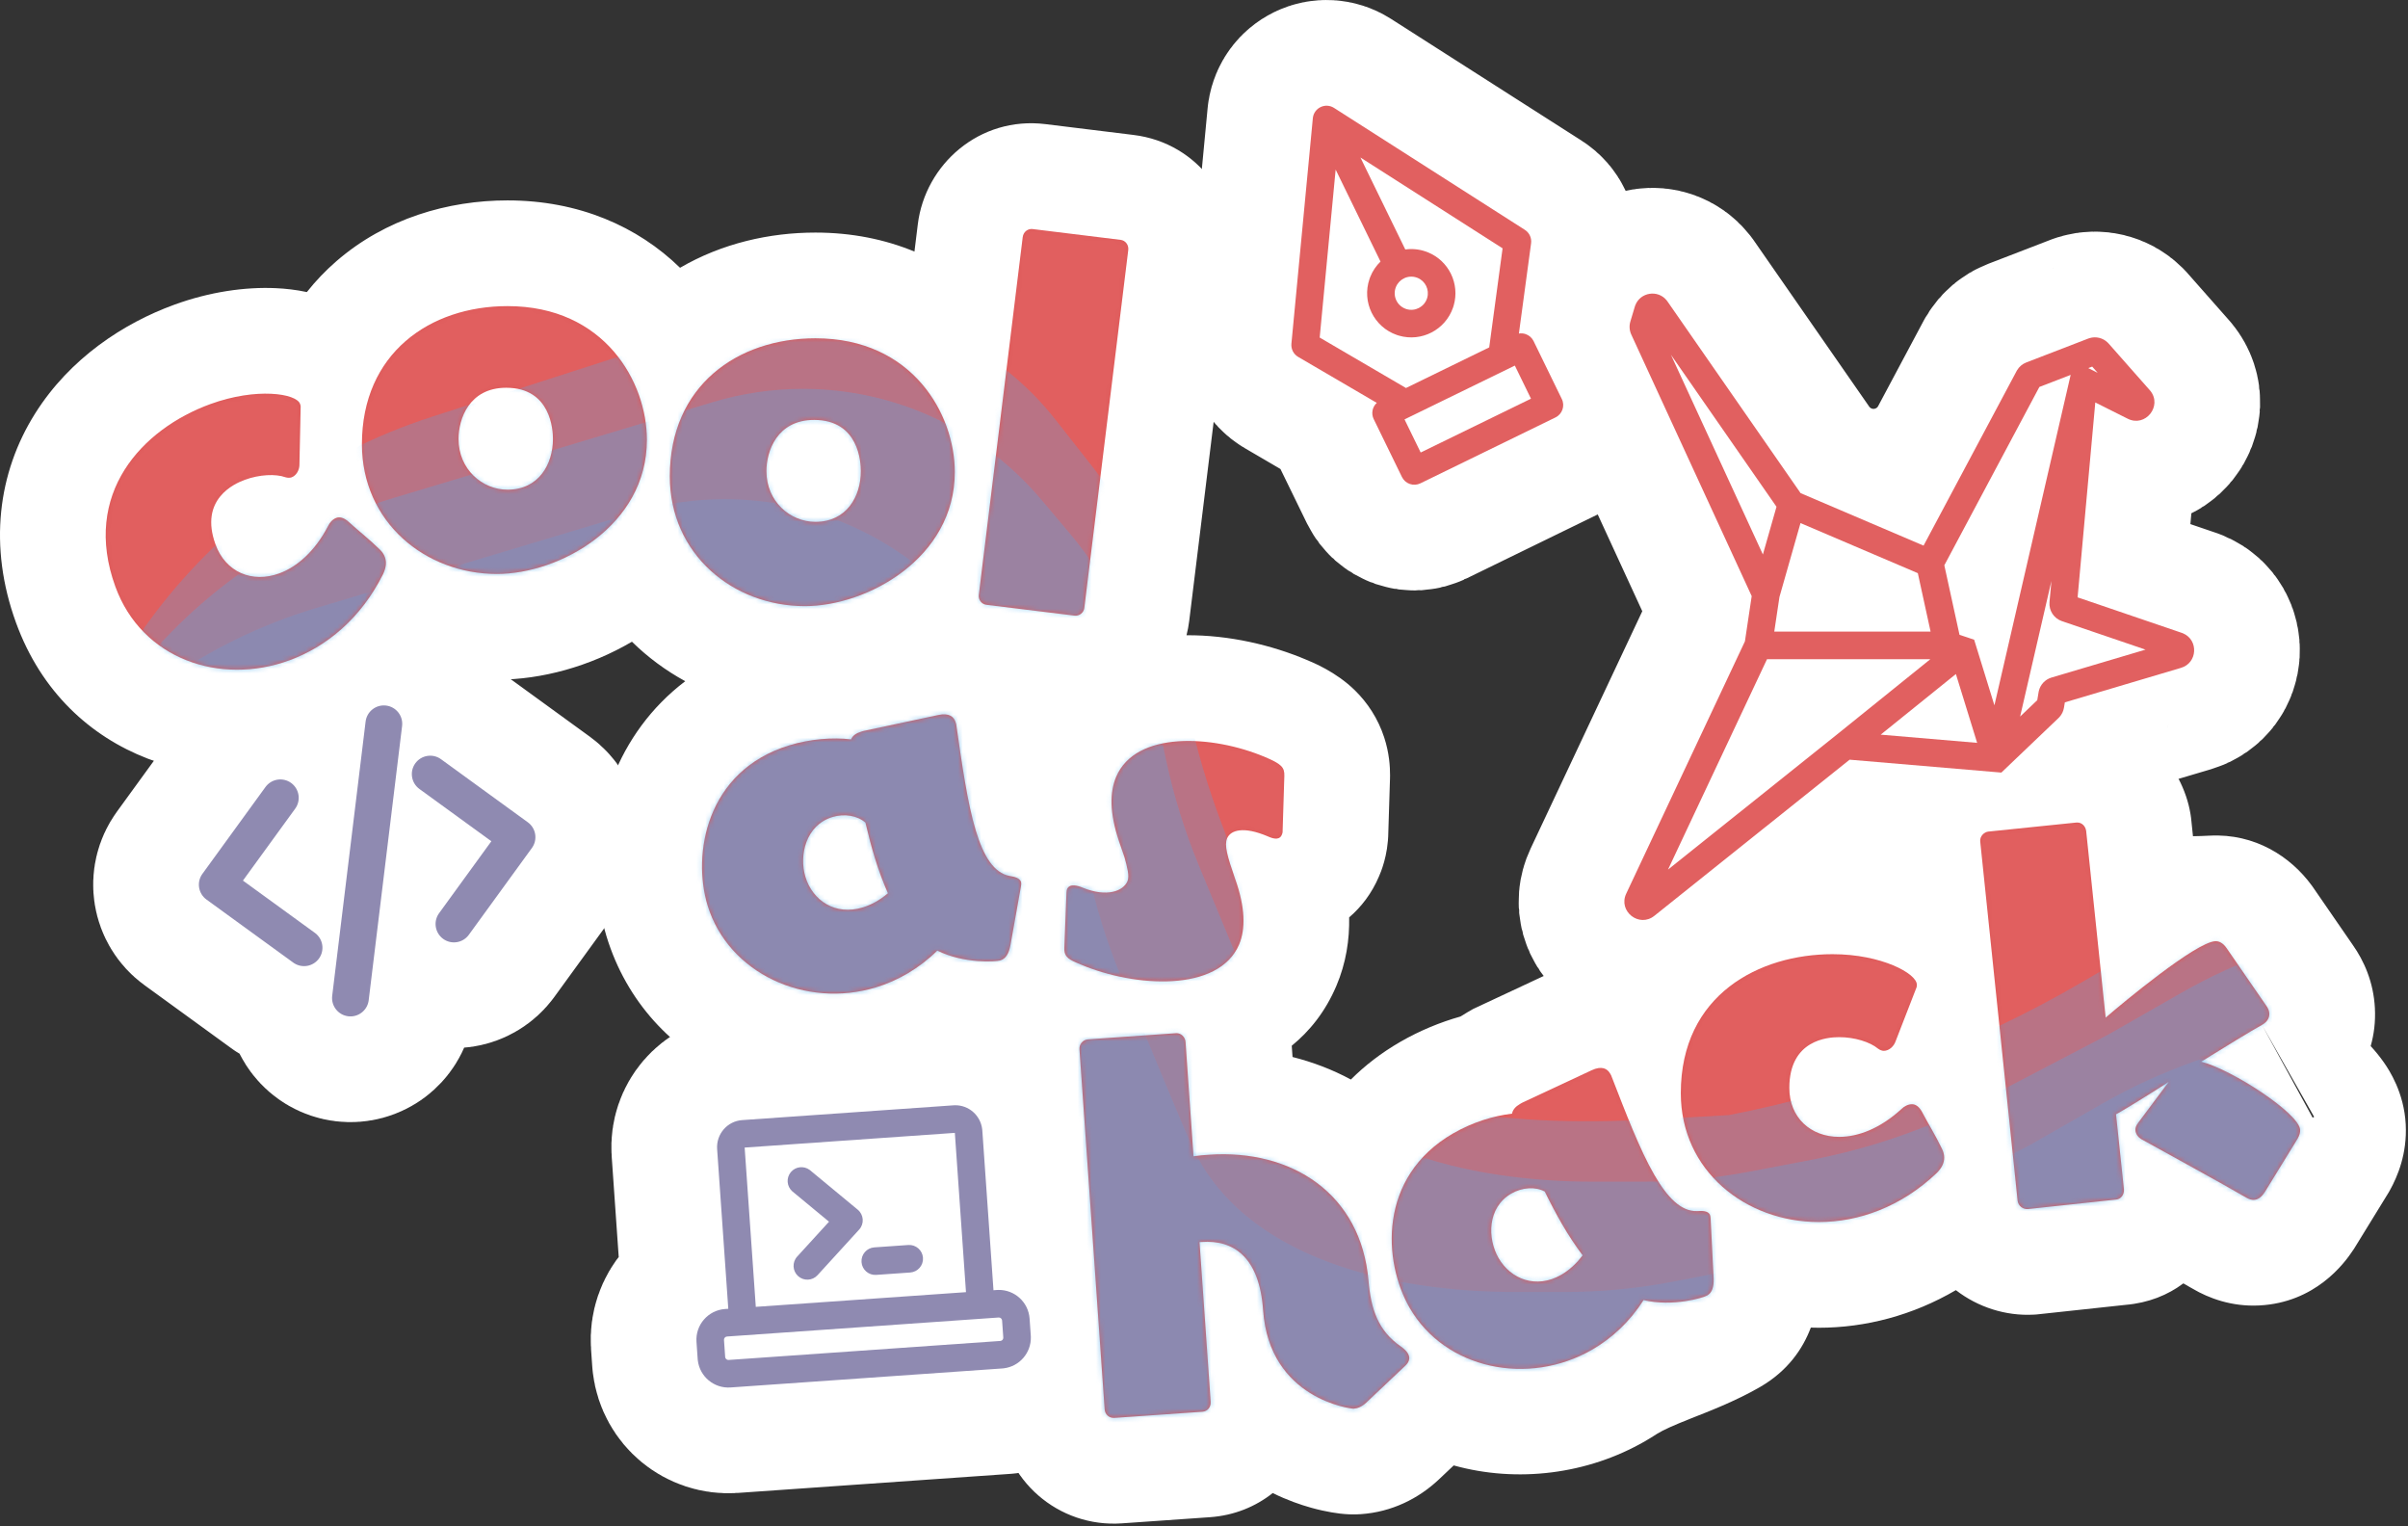 <svg width="524" height="332" viewBox="0 0 524 332" fill="none" xmlns="http://www.w3.org/2000/svg">
<rect x="0" y="0" width="524" height="332" fill="#333333" stroke="none"/>
<path d="M199.722 48.798C201.32 35.783 213.126 25.241 227.505 27.006L246.657 29.358C261.037 31.123 269.941 44.209 268.343 57.224L258.784 135.072C258.653 136.143 258.454 137.191 258.195 138.21C267.454 138.144 276.756 140.347 284.347 143.57C285.637 144.117 290.695 146.123 294.857 150.213C297.545 152.855 299.854 156.275 301.215 160.449C302.308 163.801 302.495 166.763 302.487 168.715L302.473 169.488L302.472 169.497V169.507L302.108 181.097C302.05 186.225 300.415 189.885 300.082 190.67C298.512 194.37 296.235 197.322 293.587 199.587C293.681 204.463 292.917 209.515 290.811 214.476C288.411 220.128 284.972 224.359 281.094 227.517L281.266 229.966C285.642 231.068 289.912 232.684 293.963 234.869C297.004 231.829 300.575 229.063 304.711 226.675C308.946 224.23 313.412 222.4 317.822 221.155C318.229 220.892 318.725 220.579 319.293 220.251L320.57 219.514L321.473 219.093L336.575 212.035L336.576 212.038C339.968 210.445 344.849 208.941 350.518 209.433C353.629 204.436 357.587 200.09 362.226 196.489C373.45 187.775 387.047 184.601 398.782 184.601C401.969 184.601 405.063 184.842 408.018 185.287L407.982 184.929L407.941 184.147C407.203 170.078 417.857 159.925 429.147 158.196L429.712 158.11L430.281 158.05L449.404 156.087L449.976 156.029L450.741 155.989C465.95 155.192 474.981 166.967 476.654 177.019L476.729 177.495L476.792 177.94L476.839 178.385L477.208 181.93C478.304 181.919 479.51 181.878 480.838 181.809C490.735 181.29 498.493 186.415 503.026 192.615L503.454 193.218L503.46 193.227L512.015 205.636C514.416 209.04 516.499 213.663 516.794 219.298C516.952 222.302 516.599 225.071 515.879 227.592C516.809 228.602 517.811 229.797 518.759 231.159C519.923 232.833 523.141 237.691 523.504 244.614C523.841 251.049 521.697 256.006 520.08 258.922L519.828 259.377L519.556 259.82L512.47 271.342L512.319 271.587L512.161 271.828C510.036 275.097 503.707 283.391 491.674 284.022C485.549 284.343 480.545 282.368 477.239 280.439V280.441C476.617 280.078 475.9 279.668 475.112 279.22C471.774 281.73 467.586 283.466 462.518 283.898L443.724 285.923L443.095 285.99L442.463 286.024C436.496 286.336 430.43 284.427 425.613 280.691C416.225 286.189 405.931 288.873 395.806 288.873C395.221 288.873 394.636 288.86 394.05 288.841C392.333 293.396 389.081 298.256 382.988 301.774C377.561 304.908 371.599 307.16 368.081 308.558C364.061 310.156 362.002 311.082 360.632 311.923L360.367 312.091C359.58 312.602 358.782 313.09 357.976 313.555C345.475 320.772 330.157 322.668 316.337 318.826L313.14 321.85L313.125 321.863L313.111 321.876C308.638 326.089 302.815 328.963 296.152 329.429C294.73 329.528 293.583 329.466 293.501 329.462C293.127 329.446 292.818 329.423 292.624 329.407C292.22 329.375 291.861 329.336 291.58 329.303C290.998 329.234 290.392 329.146 289.774 329.04C288.53 328.828 287.023 328.508 285.334 328.038C282.995 327.387 280.09 326.385 276.954 324.838C273.241 327.784 268.592 329.72 263.286 330.091L244.132 331.43C230.311 332.396 218.399 322.04 217.433 308.22L212.216 233.615C210.753 233.848 209.437 234.041 208.342 234.208C204.065 234.861 201.849 235.301 200.325 235.812L200.029 235.915C199.147 236.236 198.26 236.532 197.37 236.804C171.736 244.641 140.76 232.425 131.987 203.731C128.903 193.642 128.75 180.987 133.352 169.184C136.436 161.271 141.647 153.867 149.114 148.206C144.887 145.895 140.97 143.014 137.518 139.615C128.374 144.978 117.91 147.873 108.134 147.873C104.267 147.873 100.411 147.447 96.646 146.625C89.606 155.413 80.601 161.726 70.791 165.296C46.39 174.177 14.472 165.663 3.488 135.486C-2.562 118.863 -0.465 102.847 7.639 89.968C15.206 77.942 26.897 70.308 37.925 66.294C45.651 63.482 53.348 62.388 60.043 62.696C62.094 62.79 64.391 63.032 66.776 63.542C68.685 61.128 70.827 58.886 73.188 56.837C83.92 47.524 97.519 43.601 110.438 43.601C125.94 43.601 138.775 49.277 147.985 58.261C157.124 52.931 167.483 50.601 177.438 50.601C185.362 50.601 192.59 52.085 198.992 54.735L199.722 48.798ZM503.249 243.175C503.358 243.115 503.466 243.054 503.572 242.993L492.225 222.99L503.249 243.175ZM314.258 38.601C326.132 38.601 335.758 48.227 335.758 60.101C335.758 71.975 326.132 81.601 314.258 81.601C302.384 81.601 292.758 71.975 292.758 60.101C292.758 48.227 302.384 38.601 314.258 38.601Z" fill="white"/>
<path d="M287.356 23.304C288.296 22.846 289.405 22.909 290.286 23.472L331.819 50.003C332.804 50.632 333.333 51.775 333.177 52.933L330.725 71.086C330.625 71.821 331.297 72.448 331.999 72.689C332.751 72.948 333.37 73.496 333.719 74.211L339.863 86.81C340.59 88.299 339.971 90.095 338.482 90.821L309.085 105.16C308.37 105.509 307.545 105.559 306.793 105.3C306.041 105.041 305.422 104.493 305.073 103.778L298.928 91.18C298.09 89.462 297.925 86.673 296.275 85.708L282.494 77.652C281.486 77.063 280.911 75.941 281.021 74.778L285.685 25.716L285.709 25.523C285.863 24.563 286.476 23.733 287.356 23.304ZM307.14 90.513C307.134 90.515 307.128 90.517 307.123 90.519C306.302 90.92 305.961 91.911 306.361 92.733L307.393 94.848C308.364 96.838 310.764 97.664 312.754 96.694L329.552 88.501C331.542 87.53 332.368 85.13 331.397 83.14C330.427 81.15 328.027 80.324 326.037 81.295L307.14 90.513ZM304.148 50.889C305.134 52.91 307.364 53.93 309.54 54.501C309.772 54.562 310.004 54.633 310.234 54.712L310.697 54.885C315.261 56.72 317.704 61.727 316.34 66.453L316.19 66.925C314.517 71.785 309.333 74.44 304.449 73.03L303.978 72.882C298.96 71.154 296.294 65.686 298.021 60.669L298.194 60.205C298.223 60.134 298.252 60.063 298.283 59.993C299.171 57.926 299.741 55.541 298.755 53.52C296.452 48.796 289.396 50.076 288.898 55.308L287.704 67.874C287.381 71.268 289.058 74.54 292.001 76.261L297.389 79.411C302.738 82.538 309.296 82.784 314.865 80.068L315.151 79.929C320.719 77.213 324.561 71.893 325.39 65.754L326.226 59.567C326.682 56.189 325.135 52.853 322.263 51.018L311.625 44.223C307.197 41.395 301.844 46.166 304.148 50.889ZM308.28 60.386C307.345 60.064 306.367 60.148 305.541 60.546C305.535 60.549 305.53 60.552 305.524 60.555C305.519 60.557 305.513 60.559 305.508 60.562C304.737 60.942 304.102 61.597 303.76 62.448L303.694 62.622C303.046 64.506 304.048 66.559 305.932 67.208L306.108 67.265C307.942 67.794 309.889 66.797 310.518 64.972L310.573 64.794C311.085 63.019 310.168 61.139 308.454 60.45L308.28 60.386Z" fill="#E16060" stroke="white" stroke-width="46" stroke-linecap="round" stroke-linejoin="round"/>
<path d="M79.558 156.992C79.825 154.799 81.819 153.238 84.012 153.505C86.205 153.772 87.766 155.766 87.499 157.959L80.231 217.62L80.201 217.824C79.84 219.909 77.901 221.366 75.777 221.107C73.584 220.84 72.023 218.845 72.29 216.652L79.558 156.992ZM57.767 171.229C59.066 169.442 61.568 169.046 63.355 170.344C65.142 171.643 65.538 174.145 64.24 175.932C57.958 184.578 59.875 196.679 68.521 202.961L68.684 203.086C70.331 204.414 70.663 206.816 69.406 208.548C68.148 210.279 65.761 210.705 63.988 209.549L63.818 209.433L44.928 195.708C43.14 194.41 42.744 191.908 44.043 190.121L57.767 171.229ZM102.021 203.382C100.723 205.169 98.221 205.565 96.434 204.267C94.647 202.968 94.251 200.467 95.549 198.68L102.021 203.382ZM114.862 178.904C116.649 180.202 117.046 182.704 115.747 184.491L102.021 203.382L95.549 198.68C101.83 190.034 99.914 177.933 91.268 171.651L95.971 165.178L114.862 178.904ZM90.383 166.063C91.681 164.276 94.183 163.88 95.971 165.178L91.268 171.651C89.481 170.352 89.085 167.851 90.383 166.063Z" fill="#8F8AB1"/>
<path d="M102.021 203.382C100.723 205.169 98.221 205.565 96.434 204.267C94.647 202.968 94.251 200.467 95.549 198.68M102.021 203.382L95.549 198.68M102.021 203.382L115.747 184.491C117.046 182.704 116.649 180.202 114.862 178.904L95.971 165.178M95.549 198.68V198.68C101.83 190.034 99.914 177.933 91.268 171.651V171.651M91.268 171.651L95.971 165.178M91.268 171.651C89.481 170.352 89.085 167.851 90.383 166.063C91.681 164.276 94.183 163.88 95.971 165.178M79.558 156.992C79.825 154.799 81.819 153.238 84.012 153.505C86.205 153.772 87.766 155.766 87.499 157.959L80.231 217.62L80.201 217.824C79.84 219.909 77.901 221.366 75.777 221.107C73.584 220.84 72.023 218.845 72.29 216.652L79.558 156.992ZM57.767 171.229C59.066 169.442 61.568 169.046 63.355 170.344C65.142 171.643 65.538 174.145 64.24 175.932V175.932C57.958 184.578 59.875 196.679 68.521 202.961V202.961L68.684 203.086C70.331 204.414 70.663 206.816 69.406 208.548C68.148 210.279 65.761 210.705 63.988 209.549L63.818 209.433L44.928 195.708C43.14 194.41 42.744 191.908 44.043 190.121L57.767 171.229Z" stroke="white" stroke-width="46" stroke-linecap="round" stroke-linejoin="round"/>
<path d="M207.788 240.468C210.822 240.411 213.374 242.686 213.733 245.666L213.762 245.967L216.141 280.008C216.168 280.396 216.505 280.689 216.894 280.662L217.238 280.646C220.784 280.579 223.798 283.304 224.048 286.882L224.307 290.576L224.322 290.921C224.388 294.352 221.838 297.286 218.431 297.698L218.087 297.731L158.974 301.865C155.396 302.115 152.278 299.51 151.852 295.989L151.818 295.646L151.561 291.951C151.302 288.258 154.087 285.054 157.78 284.796C158.168 284.768 158.46 284.432 158.432 284.045L156.053 250.002C155.827 246.775 158.238 243.925 161.506 243.696L207.483 240.481L207.788 240.468ZM158.198 290.781C157.811 290.809 157.519 291.145 157.546 291.532L157.804 295.227L157.828 295.367C157.916 295.682 158.216 295.903 158.555 295.88L217.668 291.746L217.809 291.722C218.079 291.647 218.279 291.416 218.316 291.138L218.321 290.995L218.062 287.301C218.035 286.913 217.699 286.62 217.312 286.647L158.198 290.781ZM179.371 248.461C169.802 249.13 162.586 257.43 163.255 267C163.924 276.57 172.224 283.785 181.794 283.116L192.877 282.341C202.447 281.672 209.663 273.372 208.994 263.802C208.325 254.232 200.024 247.017 190.455 247.686L179.371 248.461ZM172.084 255.027C173.107 253.791 174.914 253.585 176.187 254.533L176.308 254.629L186.652 263.187C187.285 263.71 187.675 264.47 187.732 265.289C187.79 266.108 187.509 266.915 186.955 267.521L177.902 277.436C176.785 278.659 174.888 278.746 173.664 277.629C172.441 276.512 172.355 274.614 173.472 273.391C177.242 269.261 176.792 262.816 172.483 259.252L172.366 259.15C171.196 258.078 171.061 256.264 172.084 255.027ZM197.646 270.87C199.298 270.755 200.732 272.001 200.848 273.653C200.963 275.306 199.716 276.74 198.063 276.855L190.675 277.372C189.022 277.488 187.588 276.242 187.473 274.589C187.357 272.936 188.603 271.502 190.256 271.387L197.646 270.87Z" fill="#8F8AB1" stroke="white" stroke-width="46" stroke-linecap="round" stroke-linejoin="round"/>
<path d="M355.845 66.436C356.933 63.575 360.754 62.966 362.677 65.346L362.863 65.594L387.863 101.584C390.452 105.312 394.04 108.234 398.214 110.016C409.737 114.934 423.107 110.223 429 99.167L438.839 80.71L438.928 80.553C439.386 79.781 440.091 79.183 440.931 78.859L454.418 73.66L454.713 73.56C456.099 73.146 457.603 73.513 458.641 74.519L458.856 74.745L467.796 84.874L467.928 85.03C470.589 88.323 466.876 93.037 463.005 91.098C459.616 89.399 455.58 91.646 455.238 95.421L453.447 115.165C452.66 123.849 457.916 131.943 466.169 134.756L474.756 137.683L475.091 137.812C478.436 139.264 478.224 144.228 474.605 145.303L450.466 152.47C449.77 152.677 449.252 153.264 449.133 153.98C449.009 154.728 448.675 155.423 448.174 155.985L447.949 156.218C440.042 163.766 429.277 167.558 418.385 166.633L417.995 166.6C408.04 165.754 398.14 168.76 390.337 174.999L359.994 199.256C356.685 201.901 352.073 198.262 353.876 194.429L378.312 142.507C379.239 140.539 379.873 138.446 380.195 136.295C380.84 131.988 380.213 127.586 378.391 123.63L354.977 72.782C354.57 71.898 354.499 70.895 354.778 69.962L355.746 66.728L355.845 66.436ZM381.748 149.298C377.128 159.114 388.938 168.435 397.412 161.661L399.679 159.849C406.465 154.378 402.597 143.417 393.881 143.417H391.016C387.049 143.417 383.438 145.708 381.748 149.298ZM419.534 151.548C415.815 154.547 417.651 160.548 422.411 160.953C426.154 161.271 429.031 157.7 427.922 154.11C426.817 150.532 422.45 149.198 419.534 151.548ZM440.649 151.33C440.336 152.687 441.977 153.622 442.984 152.661C443.204 152.451 443.35 152.176 443.4 151.877L443.614 150.592L443.671 150.312C444.003 148.932 445.046 147.821 446.421 147.413L448.449 146.811C454.174 145.111 454.334 137.062 448.681 135.136C446.934 134.54 445.821 132.827 445.988 130.988L446.404 126.396L440.649 151.33ZM444.908 83.755C444.183 84.035 443.583 84.566 443.217 85.252L425.963 117.621C424.116 121.085 423.562 125.093 424.399 128.929L426.026 136.387C426.26 137.456 427.039 138.324 428.077 138.671C429.027 138.988 429.766 139.744 430.061 140.701L430.126 140.912C431.193 144.366 436.141 144.186 436.953 140.664L449.222 87.5C449.805 84.974 447.327 82.823 444.908 83.755ZM387.222 129.884C386.629 133.851 389.701 137.417 393.712 137.417H410.915C415.641 137.417 419.157 133.05 418.149 128.433C417.638 126.091 416.026 124.142 413.822 123.202L407.183 120.368C399.022 116.884 389.655 121.35 387.222 129.884ZM379.777 112.293C381.097 115.16 385.271 114.838 386.137 111.802C386.416 110.822 386.241 109.767 385.659 108.93C383.29 105.518 378.039 108.52 379.777 112.293ZM455.078 79.836C454.828 79.932 454.811 80.279 455.051 80.399C455.354 80.551 455.644 80.174 455.42 79.92C455.334 79.823 455.198 79.79 455.078 79.836Z" fill="#E16060" stroke="white" stroke-width="46"/>
<path d="M499.964 247.77L492.878 259.293C492.166 260.388 491.429 261.003 490.471 261.053C489.991 261.078 489.406 260.917 488.811 260.563C483.357 257.388 470.987 250.635 465.937 247.823C465.341 247.47 464.726 246.733 464.681 245.87C464.656 245.391 464.822 244.901 465.271 244.301L471.918 235.397C467.175 238.433 462.891 241.061 461.023 242.12L460.463 242.438L462.185 258.786C462.246 259.937 461.529 260.936 460.378 260.996L441.26 263.055C440.205 263.111 439.207 262.394 439.05 261.249L430.919 183.135L430.909 182.943C430.859 181.985 431.676 181.077 432.63 180.931L451.753 178.967L451.945 178.957C453 178.902 453.812 179.724 453.963 180.774L458.207 221.407C461.977 218.134 477.824 204.998 482.042 204.777C482.809 204.737 483.692 205.075 484.524 206.281L493.159 218.807C493.573 219.362 493.795 219.927 493.825 220.502C493.875 221.461 493.345 222.354 492.225 222.989C489.888 224.265 484.58 227.524 478.993 230.989C485.815 232.746 500.349 242.27 500.535 245.818C500.565 246.393 500.404 246.978 499.964 247.77Z" fill="#DF5757"/>
<path d="M417.022 214.897L412.51 226.513C412.126 227.665 411.07 228.625 409.918 228.625C409.534 228.625 409.054 228.433 408.67 228.145C406.942 226.705 403.582 225.649 400.222 225.649C397.726 225.649 389.374 226.225 389.374 236.689C389.374 243.121 393.982 247.345 400.222 247.345C404.35 247.345 409.15 245.521 413.758 241.297C414.334 240.721 415.198 240.241 416.062 240.241C416.734 240.241 417.502 240.625 418.174 241.777C419.902 245.041 421.054 246.769 422.59 249.937C422.878 250.513 423.07 251.185 423.07 251.857C423.07 253.009 422.59 254.065 421.438 255.217C413.662 262.609 404.446 265.873 395.806 265.873C379.87 265.873 365.758 254.737 365.758 237.841C365.758 216.337 382.942 207.601 398.782 207.601C409.438 207.601 417.118 211.825 417.118 214.225C417.118 214.417 417.118 214.705 417.022 214.897Z" fill="#DF5757"/>
<path d="M372.247 265.122L372.901 278.158C372.968 280.003 372.569 281.232 371.488 281.856C370.657 282.336 364.069 284.365 357.656 282.858C354.629 287.599 350.715 291.188 346.475 293.636C332.591 301.652 314.475 297.922 306.747 284.537C300.987 274.561 299.75 256.098 316.211 246.594C320.368 244.194 324.97 242.756 329.029 242.298C329.191 241.428 329.796 240.746 330.793 240.17L331.209 239.93L346.312 232.873C348.57 231.791 349.776 232.536 350.352 233.534L350.592 233.95C353.796 242.187 356.808 250.092 359.976 255.579C362.856 260.568 365.834 263.615 369.311 263.492C370.382 263.428 371.585 263.399 372.065 264.23C372.161 264.396 372.221 264.694 372.247 265.122ZM344.384 273.117C342.886 271.099 341.376 268.868 339.888 266.29C338.64 264.129 337.427 261.836 336.153 259.246C334.196 258.159 331.279 258.291 328.868 259.683C323.63 262.707 323.648 269.459 326.096 273.699C328.784 278.354 334.331 280.473 339.735 277.353C341.314 276.441 342.951 275.052 344.384 273.117Z" fill="#DF5757"/>
<path d="M305.916 297.029L297.34 305.135C296.347 306.07 295.409 306.425 294.548 306.485C294.165 306.512 276.22 304.494 274.861 285.054C274.05 273.466 268.4 269.723 261.504 270.205L261.026 270.239L263.456 305.002C263.537 306.151 262.735 307.073 261.682 307.147L242.528 308.486C241.379 308.567 240.457 307.765 240.377 306.616L234.899 228.279C234.825 227.226 235.62 226.208 236.769 226.127L255.923 224.788C256.976 224.715 257.905 225.612 257.979 226.665L259.72 251.565C260.862 251.388 262.011 251.308 263.065 251.234C281.069 249.975 296.184 259.697 297.797 278.638C298.328 284.856 299.908 289.558 304.862 292.964C305.47 293.403 306.59 294.287 306.664 295.341C306.697 295.819 306.546 296.407 305.916 297.029Z" fill="#DF5757"/>
<path d="M235.153 209.832L234.181 209.419C232.237 208.594 231.504 207.865 231.611 206.138L232.074 194.237C232.098 193.934 232.122 193.632 232.197 193.455C232.76 192.129 234.602 192.703 235.663 193.153C240.914 195.278 244.439 193.854 245.339 191.733C245.826 190.584 245.278 188.682 244.716 186.567L243.455 182.903C241.443 176.834 241.465 172.359 242.89 169.001C247.129 159.015 263.784 159.827 275.36 164.741C278.806 166.204 279.54 166.933 279.483 168.786L279.109 180.724C279.135 181.153 279.023 181.418 278.91 181.683C278.498 182.655 277.376 182.596 276.227 182.108L275.873 181.958C270.571 179.708 267.789 180.612 267.038 182.38C266.401 183.882 267.013 186.124 268.796 191.261C270.985 197.405 271.065 202.131 269.639 205.489C265.213 215.917 246.995 214.858 235.153 209.832Z" fill="#DF5757"/>
<path d="M222.171 192.823L219.875 205.672C219.526 207.485 218.86 208.592 217.667 208.957C216.749 209.238 209.873 209.734 203.964 206.822C199.948 210.76 195.327 213.378 190.645 214.809C175.314 219.497 158.501 211.787 153.982 197.007C150.614 185.99 153.562 167.722 171.739 162.164C176.329 160.761 181.137 160.396 185.194 160.862C185.549 160.051 186.291 159.523 187.392 159.186L187.851 159.045L204.155 155.567C206.598 155.021 207.605 156.018 207.942 157.119L208.082 157.578C209.351 166.326 210.508 174.706 212.36 180.765C214.044 186.273 216.261 189.912 219.676 190.574C220.734 190.753 221.913 190.995 222.193 191.913C222.25 192.097 222.242 192.4 222.171 192.823ZM193.223 194.345C192.218 192.043 191.248 189.528 190.378 186.682C189.648 184.295 188.982 181.789 188.324 178.978C186.661 177.479 183.789 176.952 181.127 177.766C175.343 179.534 173.842 186.116 175.273 190.798C176.845 195.939 181.773 199.251 187.74 197.427C189.484 196.894 191.392 195.909 193.223 194.345Z" fill="#DF5757"/>
<path d="M233.816 133.94L214.664 131.589C213.616 131.46 212.864 130.497 212.992 129.449L222.551 51.602C222.691 50.458 223.654 49.706 224.702 49.835L243.854 52.186C244.902 52.315 245.655 53.278 245.514 54.421L235.956 132.269C235.827 133.317 234.864 134.069 233.816 133.94Z" fill="#DF5757"/>
<path d="M207.774 102.689C207.774 121.409 188.766 131.873 175.134 131.873C159.486 131.873 145.758 120.545 145.758 103.649C145.758 83.873 160.542 73.601 177.438 73.601C198.654 73.601 207.774 90.209 207.774 102.689ZM177.438 113.537C184.254 113.537 187.326 107.969 187.326 102.497C187.326 100.673 186.942 91.361 177.15 91.361C169.086 91.361 166.782 98.177 166.782 102.497C166.782 109.121 171.966 113.537 177.438 113.537Z" fill="#DF5757"/>
<path d="M140.774 95.689C140.774 114.409 121.766 124.873 108.134 124.873C92.486 124.873 78.758 113.545 78.758 96.649C78.758 76.873 93.542 66.601 110.438 66.601C131.654 66.601 140.774 83.209 140.774 95.689ZM110.438 106.537C117.254 106.537 120.326 100.969 120.326 95.497C120.326 93.673 119.942 84.361 110.15 84.361C102.086 84.361 99.782 91.177 99.782 95.497C99.782 102.121 104.966 106.537 110.438 106.537Z" fill="#DF5757"/>
<path d="M65.426 88.525L65.159 100.984C65.192 102.198 64.528 103.461 63.446 103.855C63.085 103.986 62.568 103.97 62.109 103.831C59.993 103.069 56.474 103.225 53.317 104.375C50.971 105.228 43.32 108.626 46.899 118.459C49.099 124.503 54.873 126.896 60.737 124.762C64.616 123.35 68.503 119.995 71.388 114.449C71.733 113.711 72.38 112.965 73.192 112.669C73.824 112.439 74.677 112.537 75.702 113.39C78.442 115.866 80.116 117.096 82.643 119.548C83.11 119.99 83.521 120.556 83.75 121.188C84.144 122.27 84.055 123.427 83.366 124.903C78.587 134.509 71.043 140.728 62.924 143.683C47.949 149.134 30.88 143.496 25.101 127.619C17.746 107.412 30.906 93.325 45.791 87.908C55.804 84.263 64.466 85.606 65.287 87.861C65.352 88.041 65.451 88.312 65.426 88.525Z" fill="#DF5757"/>
<mask id="mask0_100_351" style="mask-type:alpha" maskUnits="userSpaceOnUse" x="22" y="49" width="479" height="260">
<path d="M499.964 247.77L492.878 259.293C492.166 260.388 491.429 261.003 490.471 261.053C489.991 261.078 489.406 260.917 488.811 260.563C483.357 257.388 470.987 250.635 465.937 247.823C465.341 247.47 464.726 246.733 464.681 245.87C464.656 245.391 464.822 244.901 465.271 244.301L471.918 235.397C467.175 238.433 462.891 241.061 461.023 242.12L460.463 242.438L462.185 258.786C462.246 259.937 461.529 260.936 460.378 260.996L441.26 263.055C440.205 263.111 439.207 262.394 439.05 261.249L430.919 183.135L430.909 182.943C430.859 181.985 431.676 181.077 432.63 180.931L451.753 178.967L451.945 178.957C453 178.902 453.812 179.724 453.963 180.774L458.207 221.407C461.977 218.134 477.824 204.998 482.042 204.777C482.809 204.737 483.692 205.075 484.524 206.281L493.159 218.807C493.573 219.362 493.795 219.927 493.825 220.502C493.875 221.461 493.345 222.354 492.225 222.989C489.888 224.265 484.58 227.524 478.993 230.989C485.815 232.746 500.349 242.27 500.535 245.818C500.565 246.393 500.404 246.978 499.964 247.77Z" fill="black"/>
<path d="M417.022 214.897L412.51 226.513C412.126 227.665 411.07 228.625 409.918 228.625C409.534 228.625 409.054 228.433 408.67 228.145C406.942 226.705 403.582 225.649 400.222 225.649C397.726 225.649 389.374 226.225 389.374 236.689C389.374 243.121 393.982 247.345 400.222 247.345C404.35 247.345 409.15 245.521 413.758 241.297C414.334 240.721 415.198 240.241 416.062 240.241C416.734 240.241 417.502 240.625 418.174 241.777C419.902 245.041 421.054 246.769 422.59 249.937C422.878 250.513 423.07 251.185 423.07 251.857C423.07 253.009 422.59 254.065 421.438 255.217C413.662 262.609 404.446 265.873 395.806 265.873C379.87 265.873 365.758 254.737 365.758 237.841C365.758 216.337 382.942 207.601 398.782 207.601C409.438 207.601 417.118 211.825 417.118 214.225C417.118 214.417 417.118 214.705 417.022 214.897Z" fill="black"/>
<path d="M372.247 265.122L372.901 278.158C372.968 280.003 372.569 281.232 371.488 281.856C370.657 282.336 364.069 284.365 357.656 282.858C354.629 287.599 350.715 291.188 346.475 293.636C332.591 301.652 314.475 297.922 306.747 284.537C300.987 274.561 299.75 256.098 316.211 246.594C320.368 244.194 324.97 242.756 329.029 242.298C329.191 241.428 329.796 240.746 330.793 240.17L331.209 239.93L346.312 232.873C348.57 231.791 349.776 232.536 350.352 233.534L350.592 233.95C353.796 242.187 356.808 250.092 359.976 255.579C362.856 260.568 365.834 263.615 369.311 263.492C370.382 263.428 371.585 263.399 372.065 264.23C372.161 264.396 372.221 264.694 372.247 265.122ZM344.384 273.117C342.886 271.099 341.376 268.868 339.888 266.29C338.64 264.129 337.427 261.836 336.153 259.246C334.196 258.159 331.279 258.291 328.868 259.683C323.63 262.707 323.648 269.459 326.096 273.699C328.784 278.354 334.331 280.473 339.735 277.353C341.314 276.441 342.951 275.052 344.384 273.117Z" fill="black"/>
<path d="M305.916 297.029L297.34 305.135C296.347 306.07 295.409 306.425 294.548 306.485C294.165 306.512 276.22 304.494 274.861 285.054C274.05 273.466 268.4 269.723 261.504 270.205L261.026 270.239L263.456 305.002C263.537 306.151 262.735 307.073 261.682 307.147L242.528 308.486C241.379 308.567 240.457 307.765 240.377 306.616L234.899 228.279C234.825 227.226 235.62 226.208 236.769 226.127L255.923 224.788C256.976 224.715 257.905 225.612 257.979 226.665L259.72 251.565C260.862 251.388 262.011 251.308 263.065 251.234C281.069 249.975 296.184 259.697 297.797 278.638C298.328 284.856 299.908 289.558 304.862 292.964C305.47 293.403 306.59 294.287 306.664 295.341C306.697 295.819 306.546 296.407 305.916 297.029Z" fill="black"/>
<path d="M235.153 209.832L234.181 209.419C232.237 208.594 231.504 207.865 231.611 206.138L232.074 194.237C232.098 193.934 232.122 193.632 232.197 193.455C232.76 192.129 234.602 192.703 235.663 193.153C240.914 195.278 244.439 193.854 245.339 191.733C245.826 190.584 245.278 188.682 244.716 186.567L243.455 182.903C241.443 176.834 241.465 172.359 242.89 169.001C247.129 159.015 263.784 159.827 275.36 164.741C278.806 166.204 279.54 166.933 279.483 168.786L279.109 180.724C279.135 181.153 279.023 181.418 278.91 181.683C278.498 182.655 277.376 182.596 276.227 182.108L275.873 181.958C270.571 179.708 267.789 180.612 267.038 182.38C266.401 183.882 267.013 186.124 268.796 191.261C270.985 197.405 271.065 202.131 269.639 205.489C265.213 215.917 246.995 214.858 235.153 209.832Z" fill="black"/>
<path d="M222.171 192.823L219.875 205.672C219.526 207.485 218.86 208.592 217.667 208.957C216.749 209.238 209.873 209.734 203.964 206.822C199.948 210.76 195.327 213.378 190.645 214.809C175.314 219.497 158.501 211.787 153.982 197.007C150.614 185.99 153.562 167.722 171.739 162.164C176.329 160.761 181.137 160.396 185.194 160.862C185.549 160.051 186.291 159.523 187.392 159.186L187.851 159.045L204.155 155.567C206.598 155.021 207.605 156.018 207.942 157.119L208.082 157.578C209.351 166.326 210.508 174.706 212.36 180.765C214.044 186.273 216.261 189.912 219.676 190.574C220.734 190.753 221.913 190.995 222.193 191.913C222.25 192.097 222.242 192.4 222.171 192.823ZM193.223 194.345C192.218 192.043 191.248 189.528 190.378 186.682C189.648 184.295 188.982 181.789 188.324 178.978C186.661 177.479 183.789 176.952 181.127 177.766C175.343 179.534 173.842 186.116 175.273 190.798C176.845 195.939 181.773 199.251 187.74 197.427C189.484 196.894 191.392 195.909 193.223 194.345Z" fill="black"/>
<path d="M233.816 133.94L214.664 131.589C213.616 131.46 212.864 130.497 212.992 129.449L222.551 51.602C222.691 50.458 223.654 49.706 224.702 49.835L243.854 52.186C244.902 52.315 245.655 53.278 245.514 54.421L235.956 132.269C235.827 133.317 234.864 134.069 233.816 133.94Z" fill="black"/>
<path d="M207.774 102.689C207.774 121.409 188.766 131.873 175.134 131.873C159.486 131.873 145.758 120.545 145.758 103.649C145.758 83.873 160.542 73.601 177.438 73.601C198.654 73.601 207.774 90.209 207.774 102.689ZM177.438 113.537C184.254 113.537 187.326 107.969 187.326 102.497C187.326 100.673 186.942 91.361 177.15 91.361C169.086 91.361 166.782 98.177 166.782 102.497C166.782 109.121 171.966 113.537 177.438 113.537Z" fill="black"/>
<path d="M140.774 95.689C140.774 114.409 121.766 124.873 108.134 124.873C92.486 124.873 78.758 113.545 78.758 96.649C78.758 76.873 93.542 66.601 110.438 66.601C131.654 66.601 140.774 83.209 140.774 95.689ZM110.438 106.537C117.254 106.537 120.326 100.969 120.326 95.497C120.326 93.673 119.942 84.361 110.15 84.361C102.086 84.361 99.782 91.177 99.782 95.497C99.782 102.121 104.966 106.537 110.438 106.537Z" fill="black"/>
<path d="M65.426 88.525L65.159 100.984C65.192 102.198 64.528 103.461 63.446 103.855C63.085 103.986 62.568 103.97 62.109 103.831C59.993 103.069 56.474 103.225 53.317 104.375C50.971 105.228 43.32 108.626 46.899 118.459C49.099 124.503 54.873 126.896 60.737 124.762C64.616 123.35 68.503 119.995 71.388 114.449C71.733 113.711 72.38 112.965 73.192 112.669C73.824 112.439 74.677 112.537 75.702 113.39C78.442 115.866 80.116 117.096 82.643 119.548C83.11 119.99 83.521 120.556 83.75 121.188C84.144 122.27 84.055 123.427 83.366 124.903C78.587 134.509 71.043 140.728 62.924 143.683C47.949 149.134 30.88 143.496 25.101 127.619C17.746 107.412 30.906 93.325 45.791 87.908C55.804 84.263 64.466 85.606 65.287 87.861C65.352 88.041 65.451 88.312 65.426 88.525Z" fill="black"/>
</mask>
<g mask="url(#mask0_100_351)">
<path d="M499.964 247.77L492.878 259.293C492.166 260.388 491.429 261.003 490.471 261.053C489.991 261.078 489.406 260.917 488.811 260.563C483.357 257.388 470.987 250.635 465.937 247.823C465.341 247.47 464.726 246.733 464.681 245.87C464.656 245.391 464.822 244.901 465.271 244.301L471.918 235.397C467.175 238.433 462.891 241.061 461.023 242.12L460.463 242.438L462.185 258.786C462.246 259.937 461.529 260.936 460.378 260.996L441.26 263.055C440.205 263.111 439.207 262.394 439.05 261.249L430.919 183.135L430.909 182.943C430.859 181.985 431.676 181.077 432.63 180.931L451.753 178.967L451.945 178.957C453 178.902 453.812 179.724 453.963 180.774L458.207 221.407C461.977 218.134 477.824 204.998 482.042 204.777C482.809 204.737 483.692 205.075 484.524 206.281L493.159 218.807C493.573 219.362 493.795 219.927 493.825 220.502C493.875 221.461 493.345 222.354 492.225 222.989C489.888 224.265 484.58 227.524 478.993 230.989C485.815 232.746 500.349 242.27 500.535 245.818C500.565 246.393 500.404 246.978 499.964 247.77Z" fill="white" fill-opacity="0.05"/>
<path d="M417.022 214.897L412.51 226.513C412.126 227.665 411.07 228.625 409.918 228.625C409.534 228.625 409.054 228.433 408.67 228.145C406.942 226.705 403.582 225.649 400.222 225.649C397.726 225.649 389.374 226.225 389.374 236.689C389.374 243.121 393.982 247.345 400.222 247.345C404.35 247.345 409.15 245.521 413.758 241.297C414.334 240.721 415.198 240.241 416.062 240.241C416.734 240.241 417.502 240.625 418.174 241.777C419.902 245.041 421.054 246.769 422.59 249.937C422.878 250.513 423.07 251.185 423.07 251.857C423.07 253.009 422.59 254.065 421.438 255.217C413.662 262.609 404.446 265.873 395.806 265.873C379.87 265.873 365.758 254.737 365.758 237.841C365.758 216.337 382.942 207.601 398.782 207.601C409.438 207.601 417.118 211.825 417.118 214.225C417.118 214.417 417.118 214.705 417.022 214.897Z" fill="white" fill-opacity="0.05"/>
<path d="M372.247 265.122L372.901 278.158C372.968 280.003 372.569 281.232 371.488 281.856C370.657 282.336 364.069 284.365 357.656 282.858C354.629 287.599 350.715 291.188 346.475 293.636C332.591 301.652 314.475 297.922 306.747 284.537C300.987 274.561 299.75 256.098 316.211 246.594C320.368 244.194 324.97 242.756 329.029 242.298C329.191 241.428 329.796 240.746 330.793 240.17L331.209 239.93L346.312 232.873C348.57 231.791 349.776 232.536 350.352 233.534L350.592 233.95C353.796 242.187 356.808 250.092 359.976 255.579C362.856 260.568 365.834 263.615 369.311 263.492C370.382 263.428 371.585 263.399 372.065 264.23C372.161 264.396 372.221 264.694 372.247 265.122ZM344.384 273.117C342.886 271.099 341.376 268.868 339.888 266.29C338.64 264.129 337.427 261.836 336.153 259.246C334.196 258.159 331.279 258.291 328.868 259.683C323.63 262.707 323.648 269.459 326.096 273.699C328.784 278.354 334.331 280.473 339.735 277.353C341.314 276.441 342.951 275.052 344.384 273.117Z" fill="white" fill-opacity="0.05"/>
<path d="M305.916 297.029L297.34 305.135C296.347 306.07 295.409 306.425 294.548 306.485C294.165 306.512 276.22 304.494 274.861 285.054C274.05 273.466 268.4 269.723 261.504 270.205L261.026 270.239L263.456 305.002C263.537 306.151 262.735 307.073 261.682 307.147L242.528 308.486C241.379 308.567 240.457 307.765 240.377 306.616L234.899 228.279C234.825 227.226 235.62 226.208 236.769 226.127L255.923 224.788C256.976 224.715 257.905 225.612 257.979 226.665L259.72 251.565C260.862 251.388 262.011 251.308 263.065 251.234C281.069 249.975 296.184 259.697 297.797 278.638C298.328 284.856 299.908 289.558 304.862 292.964C305.47 293.403 306.59 294.287 306.664 295.341C306.697 295.819 306.546 296.407 305.916 297.029Z" fill="white" fill-opacity="0.05"/>
<path d="M235.153 209.832L234.181 209.419C232.237 208.594 231.504 207.865 231.611 206.138L232.074 194.237C232.098 193.934 232.122 193.632 232.197 193.455C232.76 192.129 234.602 192.703 235.663 193.153C240.914 195.278 244.439 193.854 245.339 191.733C245.826 190.584 245.278 188.682 244.716 186.567L243.455 182.903C241.443 176.834 241.465 172.359 242.89 169.001C247.129 159.015 263.784 159.827 275.36 164.741C278.806 166.204 279.54 166.933 279.483 168.786L279.109 180.724C279.135 181.153 279.023 181.418 278.91 181.683C278.498 182.655 277.376 182.596 276.227 182.108L275.873 181.958C270.571 179.708 267.789 180.612 267.038 182.38C266.401 183.882 267.013 186.124 268.796 191.261C270.985 197.405 271.065 202.131 269.639 205.489C265.213 215.917 246.995 214.858 235.153 209.832Z" fill="white" fill-opacity="0.05"/>
<path d="M222.171 192.823L219.875 205.672C219.526 207.485 218.86 208.592 217.667 208.957C216.749 209.238 209.873 209.734 203.964 206.822C199.948 210.76 195.327 213.378 190.645 214.809C175.314 219.497 158.501 211.787 153.982 197.007C150.614 185.99 153.562 167.722 171.739 162.164C176.329 160.761 181.137 160.396 185.194 160.862C185.549 160.051 186.291 159.523 187.392 159.186L187.851 159.045L204.155 155.567C206.598 155.021 207.605 156.018 207.942 157.119L208.082 157.578C209.351 166.326 210.508 174.706 212.36 180.765C214.044 186.273 216.261 189.912 219.676 190.574C220.734 190.753 221.913 190.995 222.193 191.913C222.25 192.097 222.242 192.4 222.171 192.823ZM193.223 194.345C192.218 192.043 191.248 189.528 190.378 186.682C189.648 184.295 188.982 181.789 188.324 178.978C186.661 177.479 183.789 176.952 181.127 177.766C175.343 179.534 173.842 186.116 175.273 190.798C176.845 195.939 181.773 199.251 187.74 197.427C189.484 196.894 191.392 195.909 193.223 194.345Z" fill="white" fill-opacity="0.05"/>
<path d="M233.816 133.94L214.664 131.589C213.616 131.46 212.864 130.497 212.992 129.449L222.551 51.602C222.691 50.458 223.654 49.706 224.702 49.835L243.854 52.186C244.902 52.315 245.655 53.278 245.514 54.421L235.956 132.269C235.827 133.317 234.864 134.069 233.816 133.94Z" fill="white" fill-opacity="0.05"/>
<path d="M207.774 102.689C207.774 121.409 188.766 131.873 175.134 131.873C159.486 131.873 145.758 120.545 145.758 103.649C145.758 83.873 160.542 73.601 177.438 73.601C198.654 73.601 207.774 90.209 207.774 102.689ZM177.438 113.537C184.254 113.537 187.326 107.969 187.326 102.497C187.326 100.673 186.942 91.361 177.15 91.361C169.086 91.361 166.782 98.177 166.782 102.497C166.782 109.121 171.966 113.537 177.438 113.537Z" fill="white" fill-opacity="0.05"/>
<path d="M140.774 95.689C140.774 114.409 121.766 124.873 108.134 124.873C92.486 124.873 78.758 113.545 78.758 96.649C78.758 76.873 93.542 66.601 110.438 66.601C131.654 66.601 140.774 83.209 140.774 95.689ZM110.438 106.537C117.254 106.537 120.326 100.969 120.326 95.497C120.326 93.673 119.942 84.361 110.15 84.361C102.086 84.361 99.782 91.177 99.782 95.497C99.782 102.121 104.966 106.537 110.438 106.537Z" fill="white" fill-opacity="0.05"/>
<path d="M65.426 88.525L65.159 100.984C65.192 102.198 64.528 103.461 63.446 103.855C63.085 103.986 62.568 103.97 62.109 103.831C59.993 103.069 56.474 103.225 53.317 104.375C50.971 105.228 43.32 108.626 46.899 118.459C49.099 124.503 54.873 126.896 60.737 124.762C64.616 123.35 68.503 119.995 71.388 114.449C71.733 113.711 72.38 112.965 73.192 112.669C73.824 112.439 74.677 112.537 75.702 113.39C78.442 115.866 80.116 117.096 82.643 119.548C83.11 119.99 83.521 120.556 83.75 121.188C84.144 122.27 84.055 123.427 83.366 124.903C78.587 134.509 71.043 140.728 62.924 143.683C47.949 149.134 30.88 143.496 25.101 127.619C17.746 107.412 30.906 93.325 45.791 87.908C55.804 84.263 64.466 85.606 65.287 87.861C65.352 88.041 65.451 88.312 65.426 88.525Z" fill="white" fill-opacity="0.05"/>
<path d="M138.217 111.463L68.666 132.328C20.644 146.735 -12.242 190.935 -12.242 241.07C-12.242 303.771 38.587 354.601 101.288 354.601H507.178C545.054 354.601 575.758 323.896 575.758 286.02V273.576C575.758 250.983 561.076 231.012 539.511 224.273C531.784 221.859 523.598 221.294 515.612 222.625L498.621 225.457C484.161 227.867 470.243 232.824 457.514 240.097L441.758 249.101L421.208 259.832C404.996 268.299 387.63 274.344 369.665 277.776L363.876 278.882C356.148 280.358 348.298 281.101 340.431 281.101H329.837C302.632 281.101 270.516 273.868 259.258 249.101C257.699 245.67 249.96 227.024 243.861 212.26C240.795 204.836 238.415 197.149 236.738 189.295L234.349 178.103C231.335 163.986 224.888 150.829 215.579 139.796L209.596 132.705C196.7 117.42 177.719 108.601 157.72 108.601C151.114 108.601 144.544 109.565 138.217 111.463Z" fill="#7694C7" fill-opacity="0.25"/>
<path d="M155.217 87.463L85.666 108.328C37.644 122.735 4.758 166.935 4.758 217.07C4.758 279.771 55.587 330.601 118.288 330.601H524.178C562.054 330.601 592.758 299.896 592.758 262.02V249.576C592.758 226.983 578.076 207.012 556.511 200.273C548.784 197.859 540.598 197.294 532.612 198.625L515.621 201.457C501.161 203.867 487.243 208.824 474.514 216.097L458.758 225.101L431.518 239.326C419.742 245.476 407.128 249.867 394.079 252.36L380.876 254.882C373.148 256.358 365.298 257.101 357.431 257.101H346.837C319.632 257.101 287.516 249.868 276.258 225.101C274.699 221.67 266.96 203.024 260.861 188.26C257.795 180.836 255.415 173.149 253.738 165.295L251.349 154.103C248.335 139.986 241.888 126.829 232.579 115.796L226.596 108.705C213.7 93.42 194.719 84.601 174.72 84.601C168.114 84.601 161.544 85.565 155.217 87.463Z" fill="#47B1F9" fill-opacity="0.25"/>
<path d="M159.11 69.707L94.012 90.665C43.204 107.023 8.758 154.3 8.758 207.676C8.758 275.565 63.794 330.601 131.683 330.601H522.483C563.504 330.601 596.758 297.346 596.758 256.325V246.517C596.758 220.456 580.107 197.309 555.398 189.022C550.986 187.543 546.419 186.576 541.786 186.141L537.18 185.709C512.443 183.386 487.712 190.296 467.758 205.101L453.328 213.53C429.452 227.477 403.398 237.305 376.258 242.601L361.486 243.455C332.589 245.127 291.547 244.034 280.258 217.381C278.698 213.696 271.554 194.401 265.72 178.878C262.77 171.03 260.376 162.983 258.619 154.785L255.191 138.795C252.275 125.187 246.287 112.425 237.685 101.485L229.643 91.257C217.404 75.689 198.697 66.601 178.894 66.601C172.178 66.601 165.503 67.649 159.11 69.707Z" fill="#47B1F9" fill-opacity="0.25"/>
</g>
<path d="M287.356 23.304C288.296 22.846 289.405 22.909 290.286 23.472L331.819 50.003C332.804 50.632 333.333 51.775 333.177 52.933L330.524 72.567C331.014 72.485 331.521 72.525 331.999 72.689C332.751 72.948 333.37 73.496 333.719 74.211L339.863 86.81C340.59 88.299 339.971 90.095 338.482 90.821L309.085 105.16C308.37 105.509 307.545 105.559 306.793 105.3C306.041 105.041 305.422 104.493 305.073 103.778L298.928 91.18C298.331 89.956 298.643 88.526 299.6 87.651L282.494 77.652C281.486 77.063 280.911 75.941 281.021 74.778L285.685 25.716L285.709 25.523C285.863 24.563 286.476 23.733 287.356 23.304ZM307.14 90.513C307.134 90.515 307.128 90.517 307.123 90.519L305.636 91.245L309.15 98.451L333.155 86.743L329.64 79.537L307.14 90.513ZM305.801 54.277C307.247 54.078 308.76 54.204 310.234 54.712L310.697 54.885C315.261 56.72 317.704 61.727 316.34 66.453L316.19 66.925C314.517 71.785 309.333 74.44 304.449 73.03L303.978 72.882C298.96 71.154 296.294 65.686 298.021 60.669L298.194 60.205C298.708 58.927 299.472 57.817 300.408 56.908L290.648 36.898L287.175 73.439L305.951 84.416L324.063 75.581L326.974 54.027L296.041 34.269L305.801 54.277ZM308.28 60.386C307.345 60.064 306.367 60.148 305.541 60.546C305.535 60.549 305.53 60.552 305.524 60.555C305.519 60.557 305.513 60.559 305.508 60.562C304.737 60.942 304.102 61.597 303.76 62.448L303.694 62.622C303.046 64.506 304.048 66.559 305.932 67.208L306.108 67.265C307.942 67.794 309.889 66.797 310.518 64.972L310.573 64.794C311.085 63.019 310.168 61.139 308.454 60.45L308.28 60.386Z" fill="#E16060"/>
<path d="M79.558 156.992C79.825 154.799 81.819 153.238 84.012 153.505C86.205 153.772 87.766 155.766 87.499 157.959L80.231 217.62L80.201 217.824C79.84 219.909 77.901 221.366 75.777 221.107C73.584 220.84 72.023 218.845 72.29 216.652L79.558 156.992ZM57.767 171.229C59.066 169.442 61.568 169.046 63.355 170.344C65.142 171.643 65.538 174.145 64.24 175.932L52.865 191.587L68.521 202.961L68.684 203.086C70.331 204.414 70.663 206.816 69.406 208.548C68.148 210.279 65.76 210.705 63.988 209.549L63.818 209.433L44.928 195.708C43.14 194.41 42.744 191.908 44.043 190.121L57.767 171.229ZM102.021 203.382C100.723 205.169 98.221 205.565 96.434 204.267C94.647 202.968 94.251 200.467 95.549 198.68L102.021 203.382ZM114.862 178.904C116.649 180.202 117.045 182.704 115.747 184.491L102.021 203.382L95.549 198.68L106.923 183.025L91.268 171.651L95.971 165.178L114.862 178.904ZM90.383 166.063C91.681 164.276 94.183 163.88 95.971 165.178L91.268 171.651C89.481 170.352 89.085 167.851 90.383 166.063Z" fill="#8F8AB1"/>
<path d="M207.788 240.468C210.822 240.411 213.374 242.686 213.733 245.666L213.762 245.967L216.19 280.711L216.894 280.662L217.238 280.646C220.784 280.579 223.798 283.304 224.048 286.882L224.307 290.576L224.322 290.921C224.388 294.352 221.838 297.286 218.431 297.698L218.087 297.731L158.974 301.865C155.396 302.115 152.278 299.51 151.852 295.989L151.818 295.646L151.561 291.951C151.302 288.258 154.087 285.054 157.78 284.796L158.481 284.746L156.053 250.002C155.827 246.775 158.238 243.925 161.506 243.696L207.483 240.481L207.788 240.468ZM158.198 290.781C157.811 290.809 157.519 291.145 157.546 291.532L157.804 295.227L157.828 295.367C157.916 295.682 158.216 295.903 158.555 295.88L217.668 291.746L217.809 291.722C218.079 291.647 218.279 291.416 218.316 291.138L218.321 290.995L218.063 287.301C218.035 286.913 217.699 286.62 217.312 286.647L158.198 290.781ZM162.044 249.673L164.467 284.327L210.205 281.13L207.782 246.475L162.044 249.673ZM172.084 255.027C173.107 253.791 174.914 253.585 176.187 254.533L176.308 254.629L186.652 263.187C187.285 263.71 187.675 264.47 187.732 265.289C187.79 266.108 187.509 266.915 186.955 267.521L177.902 277.436C176.785 278.659 174.888 278.746 173.664 277.629C172.441 276.512 172.355 274.614 173.472 273.391L180.4 265.802L172.483 259.252L172.366 259.15C171.196 258.078 171.061 256.264 172.084 255.027ZM197.646 270.87C199.298 270.755 200.732 272.001 200.848 273.653C200.963 275.306 199.716 276.74 198.063 276.855L190.675 277.372C189.022 277.488 187.588 276.242 187.473 274.589C187.357 272.936 188.603 271.502 190.256 271.387L197.646 270.87Z" fill="#8F8AB1"/>
<path d="M355.845 66.436C356.933 63.575 360.754 62.966 362.677 65.346L362.863 65.594L391.826 107.289L418.583 118.71L438.839 80.71L438.928 80.553C439.386 79.781 440.091 79.183 440.931 78.859L454.418 73.66L454.713 73.56C456.099 73.146 457.603 73.513 458.641 74.519L458.856 74.745L467.796 84.874L467.928 85.03C470.589 88.323 466.876 93.037 463.005 91.098L455.951 87.562L452.105 129.963L474.756 137.683L475.091 137.812C478.436 139.264 478.224 144.228 474.605 145.303L449.328 152.809L449.133 153.98C449.009 154.728 448.675 155.423 448.174 155.985L447.949 156.218L435.514 168.088L402.491 165.282L359.994 199.256C356.685 201.901 352.073 198.262 353.876 194.429L379.709 139.539L381.183 129.693L354.977 72.782C354.57 71.898 354.499 70.895 354.778 69.962L355.746 66.728L355.845 66.436ZM362.972 189.192L399.679 159.849L420.062 143.417H384.516L362.972 189.192ZM409.255 159.835L430.241 161.618L425.617 146.645L409.255 159.835ZM439.595 155.896L443.323 152.338L443.614 150.592L443.671 150.313C444.003 148.932 445.046 147.821 446.421 147.413L466.88 141.337L448.681 135.136C446.934 134.54 445.821 132.827 445.988 130.988L446.404 126.396L439.595 155.896ZM443.784 84.189L423.102 122.987L426.403 138.111L429.59 139.177L434 153.46L450.592 81.564L443.784 84.189ZM387.222 129.884L386.095 137.417H420.111L417.334 124.701L391.805 113.804L387.222 129.884ZM383.619 120.636L386.579 110.253L363.61 77.186L383.619 120.636ZM454.427 80.087L456.473 81.112L455.278 79.759L454.427 80.087Z" fill="#E16060"/>
</svg>

